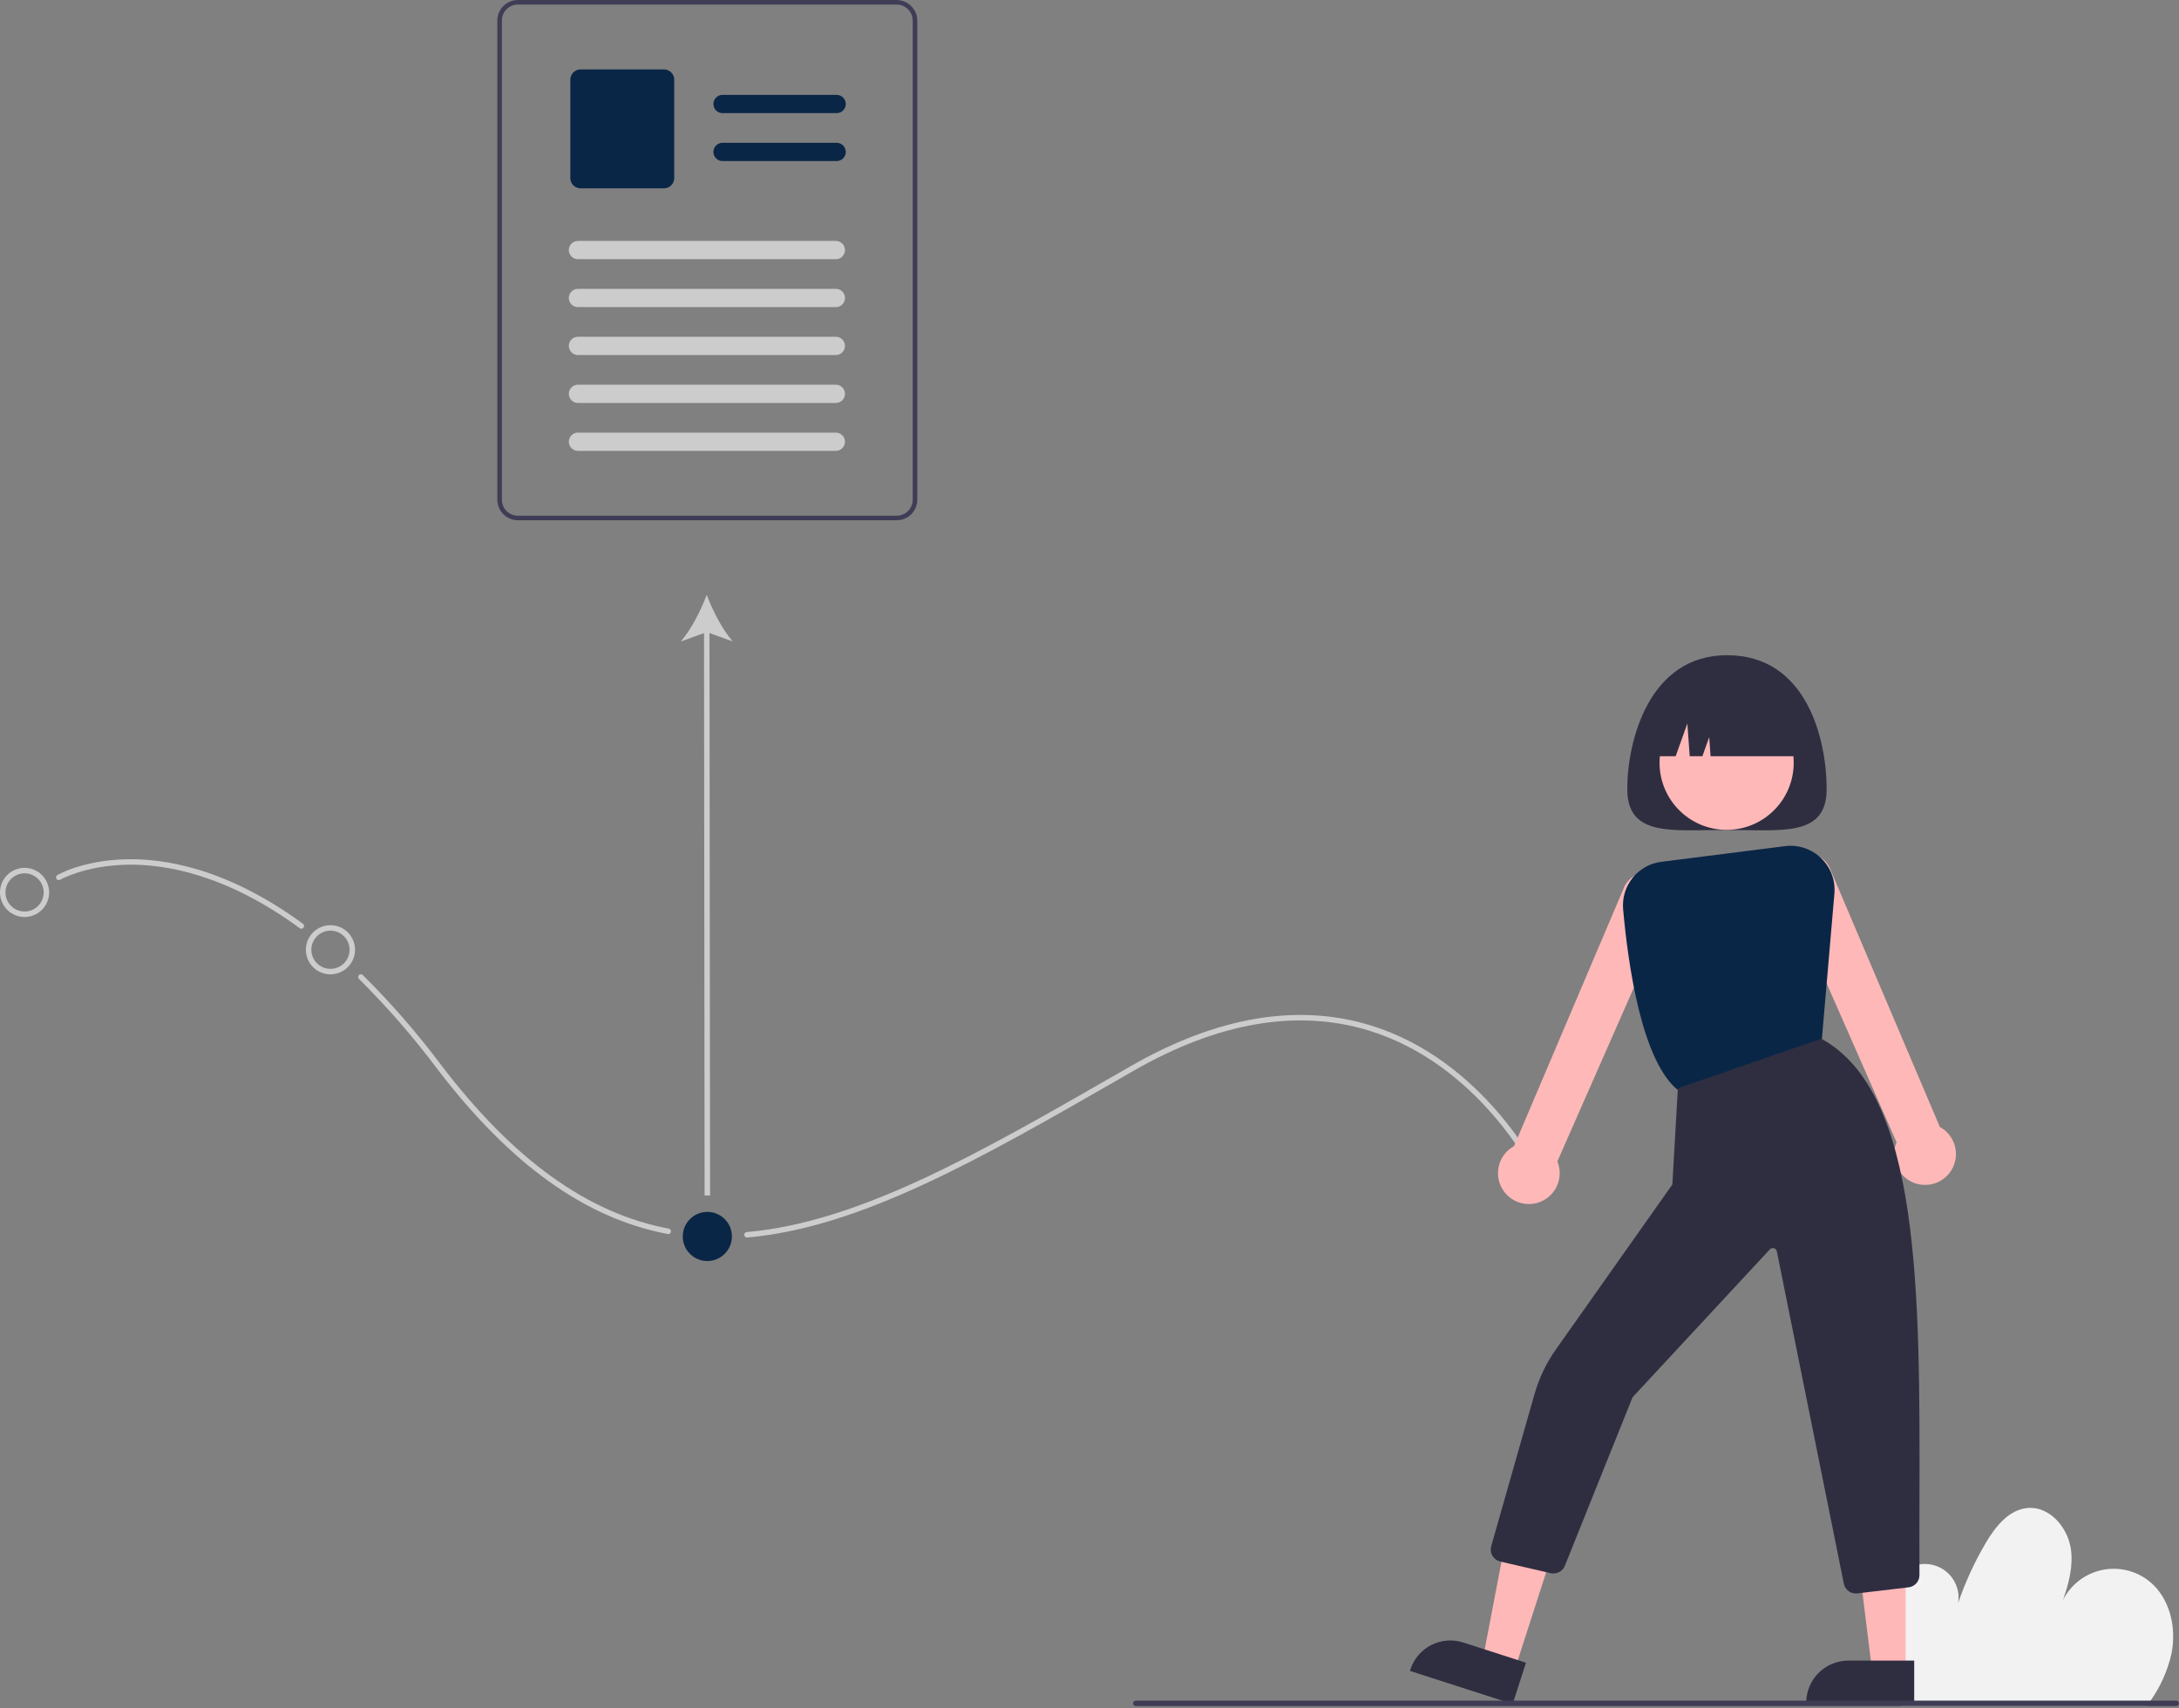 <svg width="500" height="392" viewBox="0 0 500 392" fill="none" xmlns="http://www.w3.org/2000/svg">
<rect x="0" y="0" width="500" height="392" fill="#808080" stroke="none"/>
<g clip-path="url(#clip0_769_5420)">
<path d="M498.27 379.547C497.396 383.416 495.767 387.074 493.476 390.313C493.201 390.739 492.906 391.152 492.605 391.566H436.249C436.086 391.152 435.929 390.733 435.785 390.313C433.79 384.645 432.724 378.692 432.627 372.685C432.545 367.715 433.799 361.956 438.254 359.75C439.528 359.118 440.952 358.85 442.369 358.975C443.785 359.1 445.14 359.614 446.283 360.459C447.427 361.305 448.315 362.45 448.85 363.767C449.385 365.085 449.546 366.525 449.315 367.928C450.964 363.093 453.104 358.44 455.701 354.041C457.9 350.319 460.99 346.446 465.301 346.095C470.302 345.681 474.476 350.538 475.19 355.508C475.754 359.474 474.714 363.429 473.367 367.258C474.227 365.535 475.459 364.024 476.973 362.834C478.487 361.644 480.246 360.804 482.123 360.375C484.001 359.946 485.95 359.938 487.83 360.353C489.711 360.767 491.477 361.593 493 362.771C497.888 366.549 499.498 373.493 498.27 379.547Z" fill="#F2F2F2"/>
<path d="M69.146 213.147C69.013 213.147 68.883 213.105 68.776 213.026C51.837 200.611 37.785 198.251 28.982 198.461C19.453 198.686 13.844 201.881 13.789 201.913C13.645 201.995 13.475 202.017 13.315 201.974C13.156 201.931 13.02 201.827 12.936 201.685C12.853 201.542 12.83 201.372 12.871 201.212C12.912 201.052 13.015 200.915 13.158 200.83C13.393 200.693 19.042 197.461 28.865 197.211C37.883 196.975 52.254 199.362 69.517 212.015C69.624 212.093 69.703 212.203 69.743 212.329C69.784 212.455 69.783 212.59 69.742 212.716C69.701 212.841 69.621 212.951 69.514 213.028C69.407 213.106 69.278 213.148 69.146 213.147Z" fill="#CCCCCC"/>
<path d="M153.343 283.222C153.304 283.222 153.265 283.218 153.227 283.211C134.305 279.662 116.921 267.161 100.081 244.992C94.674 237.801 88.755 231.01 82.37 224.672C82.311 224.614 82.264 224.545 82.232 224.47C82.2 224.394 82.183 224.313 82.182 224.23C82.181 224.148 82.197 224.066 82.228 223.99C82.258 223.914 82.304 223.844 82.361 223.785C82.419 223.727 82.488 223.68 82.563 223.648C82.639 223.615 82.721 223.598 82.803 223.598C82.885 223.597 82.967 223.612 83.043 223.643C83.119 223.674 83.189 223.719 83.248 223.777C89.676 230.158 95.635 236.995 101.079 244.234C117.722 266.144 134.856 278.49 153.458 281.979C153.611 282.008 153.748 282.093 153.842 282.217C153.936 282.342 153.981 282.497 153.966 282.653C153.952 282.808 153.88 282.953 153.765 283.058C153.649 283.163 153.499 283.222 153.343 283.222Z" fill="#CCCCCC"/>
<path d="M171.398 284.022C171.236 284.021 171.081 283.959 170.965 283.847C170.849 283.736 170.78 283.583 170.773 283.422C170.766 283.261 170.822 283.103 170.928 282.982C171.034 282.861 171.183 282.785 171.344 282.771C197.108 280.516 224.568 264.736 256.364 246.464L259.442 244.695C279.205 233.346 297.718 230.194 314.469 235.322C340.304 243.232 352.939 268.522 353.064 268.776C353.137 268.926 353.148 269.098 353.094 269.255C353.04 269.412 352.926 269.542 352.777 269.615C352.628 269.688 352.455 269.699 352.298 269.645C352.141 269.591 352.012 269.477 351.938 269.328C351.816 269.078 339.403 244.261 314.09 236.517C297.687 231.499 279.511 234.616 260.066 245.782L256.988 247.551C225.064 265.897 197.493 281.741 171.453 284.019C171.435 284.021 171.416 284.022 171.398 284.022Z" fill="#CCCCCC"/>
<path d="M419.148 181.08C419.148 192.155 408.907 190.48 396.274 190.48C383.642 190.48 373.401 192.155 373.401 181.08C373.401 170.005 378.403 150.373 396.274 150.373C414.761 150.373 419.148 170.005 419.148 181.08Z" fill="#2F2E41"/>
<path d="M347.52 383.391L340.208 381.034L345.819 351.707L356.612 355.186L347.52 383.391Z" fill="#FFB8B8"/>
<path d="M347.1 391.081L323.522 383.481L323.619 383.182C324.007 381.977 324.629 380.86 325.449 379.895C326.269 378.931 327.271 378.137 328.398 377.559C329.525 376.982 330.754 376.632 332.017 376.53C333.279 376.427 334.549 376.575 335.754 376.963L350.155 381.605L347.1 391.081Z" fill="#2F2E41"/>
<path d="M437.28 383.634L429.597 383.633L425.941 354H437.281L437.28 383.634Z" fill="#FFB8B8"/>
<path d="M439.239 391.081L414.466 391.08V390.767C414.466 389.501 414.716 388.247 415.2 387.077C415.685 385.907 416.395 384.844 417.29 383.949C418.186 383.054 419.249 382.343 420.419 381.859C421.588 381.374 422.842 381.125 424.109 381.125L439.239 381.126L439.239 391.081Z" fill="#2F2E41"/>
<path d="M441.718 271.952C440.555 271.95 439.41 271.661 438.384 271.112C437.359 270.562 436.485 269.768 435.839 268.8C435.194 267.833 434.797 266.721 434.684 265.563C434.571 264.405 434.744 263.237 435.19 262.162L409.383 203.519C409.125 202.815 409.01 202.067 409.043 201.319C409.076 200.57 409.257 199.835 409.575 199.157C409.894 198.479 410.344 197.871 410.899 197.367C411.454 196.864 412.103 196.475 412.809 196.224C413.515 195.973 414.264 195.865 415.012 195.905C415.761 195.945 416.493 196.132 417.169 196.457C417.844 196.782 418.448 197.237 418.947 197.797C419.445 198.357 419.827 199.009 420.072 199.718L445.133 258.659C445.441 258.824 445.736 259.012 446.015 259.222C446.776 259.799 447.412 260.524 447.885 261.353C448.359 262.182 448.66 263.098 448.771 264.047C448.881 264.995 448.799 265.956 448.529 266.872C448.258 267.788 447.806 268.64 447.198 269.376C446.531 270.183 445.694 270.833 444.747 271.278C443.799 271.723 442.765 271.953 441.718 271.952Z" fill="#FFB8B8"/>
<path d="M350.831 276.338C349.784 276.34 348.749 276.11 347.802 275.665C346.854 275.22 346.017 274.57 345.351 273.763C344.743 273.027 344.29 272.175 344.02 271.259C343.75 270.343 343.668 269.382 343.778 268.434C343.889 267.485 344.19 266.569 344.663 265.74C345.137 264.911 345.773 264.186 346.534 263.609C346.813 263.399 347.108 263.21 347.416 263.046L372.485 204.084C372.731 203.379 373.115 202.729 373.614 202.172C374.112 201.615 374.716 201.162 375.39 200.839C376.065 200.516 376.796 200.33 377.543 200.291C378.289 200.252 379.036 200.361 379.74 200.611C380.445 200.862 381.093 201.249 381.647 201.751C382.201 202.252 382.65 202.859 382.97 203.535C383.289 204.211 383.471 204.943 383.506 205.69C383.541 206.437 383.428 207.183 383.174 207.886L357.359 266.549C357.804 267.624 357.978 268.792 357.865 269.95C357.752 271.107 357.355 272.219 356.709 273.187C356.064 274.155 355.19 274.949 354.164 275.499C353.139 276.048 351.994 276.337 350.831 276.338Z" fill="#FFB8B8"/>
<path d="M396.198 190.461C404.698 190.461 411.589 183.57 411.589 175.069C411.589 166.569 404.698 159.678 396.198 159.678C387.697 159.678 380.806 166.569 380.806 175.069C380.806 183.57 387.697 190.461 396.198 190.461Z" fill="#FFB8B8"/>
<path d="M385.242 250.361L385.114 250.26C376.719 243.632 373.576 221.388 372.45 208.718C372.207 206.111 372.989 203.513 374.629 201.472C376.269 199.432 378.639 198.111 381.236 197.788L409.601 194.197C411.095 194.008 412.613 194.156 414.042 194.629C415.472 195.102 416.778 195.89 417.864 196.933C418.95 197.976 419.789 199.249 420.319 200.659C420.849 202.069 421.057 203.579 420.928 205.079L417.875 240.539L385.242 250.361Z" fill="#0A2647"/>
<path d="M425.847 365.719C425.196 365.72 424.565 365.495 424.062 365.082C423.559 364.669 423.215 364.094 423.089 363.456L407.719 287.197C407.685 287.029 407.606 286.874 407.49 286.748C407.374 286.621 407.226 286.529 407.061 286.481C406.897 286.433 406.722 286.431 406.556 286.475C406.391 286.519 406.24 286.608 406.121 286.731L374.61 320.685L359.103 359.294C358.863 359.935 358.399 360.467 357.796 360.792C357.193 361.116 356.493 361.21 355.826 361.057L344.253 358.386C343.88 358.3 343.529 358.139 343.221 357.913C342.912 357.687 342.653 357.401 342.459 357.072C342.264 356.743 342.139 356.377 342.09 355.998C342.041 355.619 342.07 355.234 342.175 354.866L352.103 319.989C353.15 316.305 354.814 312.825 357.024 309.697L383.747 271.84L385.007 249.786L417.924 238.393L418.046 238.46C440.678 250.984 440.565 296.371 440.445 344.423C440.431 350.031 440.416 355.831 440.442 361.494C440.447 362.191 440.192 362.866 439.726 363.386C439.261 363.906 438.619 364.234 437.925 364.307L426.157 365.702C426.054 365.713 425.951 365.719 425.847 365.719Z" fill="#2F2E41"/>
<path d="M378.414 173.561H384.502L387.187 166.041L387.724 173.561H390.634L392.201 169.174L392.514 173.561H414.134C414.134 169.24 412.418 165.095 409.362 162.04C406.306 158.984 402.162 157.268 397.841 157.268H394.707C390.386 157.268 386.242 158.984 383.186 162.04C380.131 165.095 378.414 169.24 378.414 173.561Z" fill="#2F2E41"/>
<path d="M500 390.939C499.999 391.105 499.933 391.264 499.816 391.382C499.698 391.499 499.539 391.565 499.373 391.566H260.613C260.446 391.566 260.287 391.5 260.169 391.382C260.052 391.265 259.986 391.105 259.986 390.939C259.986 390.773 260.052 390.614 260.169 390.496C260.287 390.379 260.446 390.312 260.613 390.312H499.373C499.539 390.313 499.698 390.379 499.816 390.497C499.933 390.614 499.999 390.773 500 390.939Z" fill="#3F3D56"/>
<path d="M162.799 144.075L161.545 144.076L161.681 274.379L162.934 274.378L162.799 144.075Z" fill="#CCCCCC"/>
<path d="M162.164 136.512C163.488 140.07 165.746 144.483 168.136 147.218L162.173 145.068L156.216 147.231C158.599 144.491 160.848 140.072 162.164 136.512Z" fill="#CCCCCC"/>
<path d="M5.64 210.458C4.525 210.458 3.434 210.127 2.507 209.507C1.579 208.888 0.856 208.007 0.429 206.976C0.002 205.946 -0.109 204.811 0.108 203.717C0.326 202.623 0.863 201.618 1.652 200.83C2.441 200.041 3.446 199.504 4.54 199.286C5.634 199.068 6.768 199.18 7.798 199.607C8.829 200.034 9.71 200.757 10.329 201.684C10.949 202.612 11.28 203.702 11.28 204.818C11.278 206.313 10.684 207.747 9.626 208.804C8.569 209.861 7.135 210.456 5.64 210.458ZM5.64 200.431C4.772 200.431 3.924 200.688 3.203 201.17C2.482 201.652 1.919 202.337 1.587 203.139C1.255 203.941 1.168 204.823 1.338 205.674C1.507 206.524 1.925 207.306 2.538 207.92C3.152 208.533 3.933 208.951 4.784 209.12C5.635 209.289 6.517 209.203 7.319 208.871C8.12 208.538 8.805 207.976 9.287 207.255C9.769 206.533 10.027 205.685 10.027 204.818C10.025 203.655 9.563 202.54 8.74 201.717C7.918 200.895 6.803 200.432 5.64 200.431Z" fill="#CCCCCC"/>
<path d="M75.827 223.618C74.712 223.618 73.621 223.287 72.694 222.667C71.766 222.048 71.043 221.167 70.616 220.136C70.189 219.106 70.078 217.972 70.295 216.878C70.513 215.784 71.05 214.779 71.839 213.99C72.628 213.201 73.633 212.664 74.727 212.446C75.821 212.229 76.955 212.34 77.985 212.767C79.016 213.194 79.897 213.917 80.516 214.844C81.136 215.772 81.467 216.862 81.467 217.978C81.465 219.473 80.871 220.907 79.813 221.964C78.756 223.021 77.322 223.616 75.827 223.618ZM75.827 213.591C74.959 213.591 74.111 213.849 73.39 214.331C72.668 214.813 72.106 215.498 71.774 216.299C71.442 217.101 71.355 217.983 71.525 218.834C71.694 219.685 72.112 220.466 72.725 221.08C73.339 221.693 74.12 222.111 74.971 222.28C75.822 222.45 76.704 222.363 77.506 222.031C78.307 221.699 78.992 221.136 79.474 220.415C79.956 219.694 80.214 218.846 80.214 217.978C80.212 216.815 79.75 215.7 78.927 214.877C78.105 214.055 76.99 213.593 75.827 213.591Z" fill="#CCCCCC"/>
<path d="M162.307 289.419C165.422 289.419 167.947 286.894 167.947 283.779C167.947 280.664 165.422 278.139 162.307 278.139C159.192 278.139 156.667 280.664 156.667 283.779C156.667 286.894 159.192 289.419 162.307 289.419Z" fill="#0A2647"/>
<path d="M210.122 2.914C209.761 2.056 209.155 1.322 208.381 0.804C207.607 0.286 206.698 0.007 205.767 0H118.832C117.583 0.001 116.384 0.497 115.501 1.381C114.617 2.265 114.12 3.463 114.12 4.713V114.693C114.12 115.942 114.617 117.141 115.501 118.024C116.384 118.908 117.583 119.405 118.832 119.405H205.77C207.019 119.404 208.217 118.907 209.1 118.023C209.984 117.14 210.481 115.942 210.482 114.693V4.713C210.485 4.095 210.363 3.484 210.125 2.914H210.122ZM209.433 114.693C209.432 115.665 209.045 116.597 208.358 117.284C207.67 117.971 206.739 118.358 205.767 118.359H118.832C117.86 118.359 116.928 117.972 116.24 117.285C115.553 116.598 115.166 115.666 115.166 114.693V4.713C115.167 3.741 115.554 2.81 116.241 2.122C116.929 1.435 117.86 1.048 118.832 1.047H205.77C206.502 1.05 207.217 1.271 207.823 1.682C208.429 2.092 208.899 2.674 209.173 3.353C209.226 3.489 209.272 3.627 209.311 3.767C209.394 4.075 209.436 4.394 209.436 4.713L209.433 114.693Z" fill="#3F3D56"/>
<path d="M191.98 25.965H165.794C165.239 25.965 164.706 25.745 164.313 25.352C163.92 24.959 163.699 24.426 163.699 23.87C163.699 23.315 163.92 22.782 164.313 22.389C164.706 21.996 165.239 21.775 165.794 21.775H191.98C192.536 21.775 193.069 21.996 193.461 22.389C193.854 22.782 194.075 23.315 194.075 23.87C194.075 24.426 193.854 24.959 193.461 25.352C193.069 25.745 192.536 25.965 191.98 25.965Z" fill="#0A2647"/>
<path d="M191.98 36.963H165.794C165.239 36.963 164.706 36.743 164.313 36.35C163.92 35.957 163.699 35.424 163.699 34.868C163.699 34.313 163.92 33.78 164.313 33.387C164.706 32.994 165.239 32.773 165.794 32.773H191.98C192.536 32.773 193.069 32.994 193.461 33.387C193.854 33.78 194.075 34.313 194.075 34.868C194.075 35.424 193.854 35.957 193.461 36.35C193.069 36.743 192.536 36.963 191.98 36.963Z" fill="#0A2647"/>
<path d="M152.358 43.226H133.222C132.597 43.225 131.998 42.977 131.556 42.535C131.114 42.093 130.865 41.494 130.865 40.869V18.287C130.865 17.662 131.114 17.063 131.556 16.621C131.998 16.179 132.597 15.93 133.222 15.93H152.358C152.983 15.93 153.582 16.179 154.024 16.621C154.466 17.063 154.714 17.662 154.715 18.287V40.869C154.714 41.494 154.466 42.093 154.024 42.535C153.582 42.977 152.983 43.225 152.358 43.226Z" fill="#0A2647"/>
<path d="M191.798 59.485H132.618C132.063 59.485 131.53 59.264 131.137 58.871C130.744 58.478 130.523 57.946 130.523 57.39C130.523 56.834 130.744 56.301 131.137 55.908C131.53 55.516 132.063 55.295 132.618 55.295H191.798C192.354 55.295 192.887 55.516 193.28 55.908C193.673 56.301 193.893 56.834 193.893 57.39C193.893 57.946 193.673 58.478 193.28 58.871C192.887 59.264 192.354 59.485 191.798 59.485Z" fill="#CCCCCC"/>
<path d="M191.798 70.483H132.618C132.063 70.483 131.53 70.262 131.137 69.869C130.744 69.476 130.523 68.944 130.523 68.388C130.523 67.832 130.744 67.299 131.137 66.907C131.53 66.514 132.063 66.293 132.618 66.293H191.798C192.354 66.293 192.887 66.514 193.28 66.907C193.673 67.299 193.893 67.832 193.893 68.388C193.893 68.944 193.673 69.476 193.28 69.869C192.887 70.262 192.354 70.483 191.798 70.483Z" fill="#CCCCCC"/>
<path d="M191.798 81.481H132.618C132.063 81.481 131.53 81.26 131.137 80.867C130.744 80.475 130.523 79.942 130.523 79.386C130.523 78.83 130.744 78.297 131.137 77.905C131.53 77.512 132.063 77.291 132.618 77.291H191.798C192.074 77.291 192.346 77.345 192.6 77.451C192.854 77.556 193.085 77.71 193.28 77.905C193.474 78.099 193.629 78.33 193.734 78.584C193.839 78.838 193.893 79.111 193.893 79.386C193.893 79.661 193.839 79.933 193.734 80.188C193.629 80.442 193.474 80.673 193.28 80.867C193.085 81.062 192.854 81.216 192.6 81.322C192.346 81.427 192.074 81.481 191.798 81.481Z" fill="#CCCCCC"/>
<path d="M191.798 92.479H132.618C132.063 92.479 131.53 92.258 131.137 91.865C130.744 91.472 130.523 90.94 130.523 90.384C130.523 89.828 130.744 89.296 131.137 88.903C131.53 88.51 132.063 88.289 132.618 88.289H191.798C192.354 88.289 192.887 88.51 193.28 88.903C193.673 89.296 193.893 89.828 193.893 90.384C193.893 90.94 193.673 91.472 193.28 91.865C192.887 92.258 192.354 92.479 191.798 92.479Z" fill="#CCCCCC"/>
<path d="M191.798 103.477H132.618C132.063 103.477 131.53 103.256 131.137 102.863C130.744 102.471 130.523 101.938 130.523 101.382C130.523 100.826 130.744 100.294 131.137 99.901C131.53 99.508 132.063 99.287 132.618 99.287H191.798C192.354 99.287 192.887 99.508 193.28 99.901C193.673 100.294 193.893 100.826 193.893 101.382C193.893 101.938 193.673 102.471 193.28 102.863C192.887 103.256 192.354 103.477 191.798 103.477Z" fill="#CCCCCC"/>
</g>
<defs>
<clipPath id="clip0_769_5420">
<rect width="500" height="391.566" fill="white"/>
</clipPath>
</defs>
</svg>
